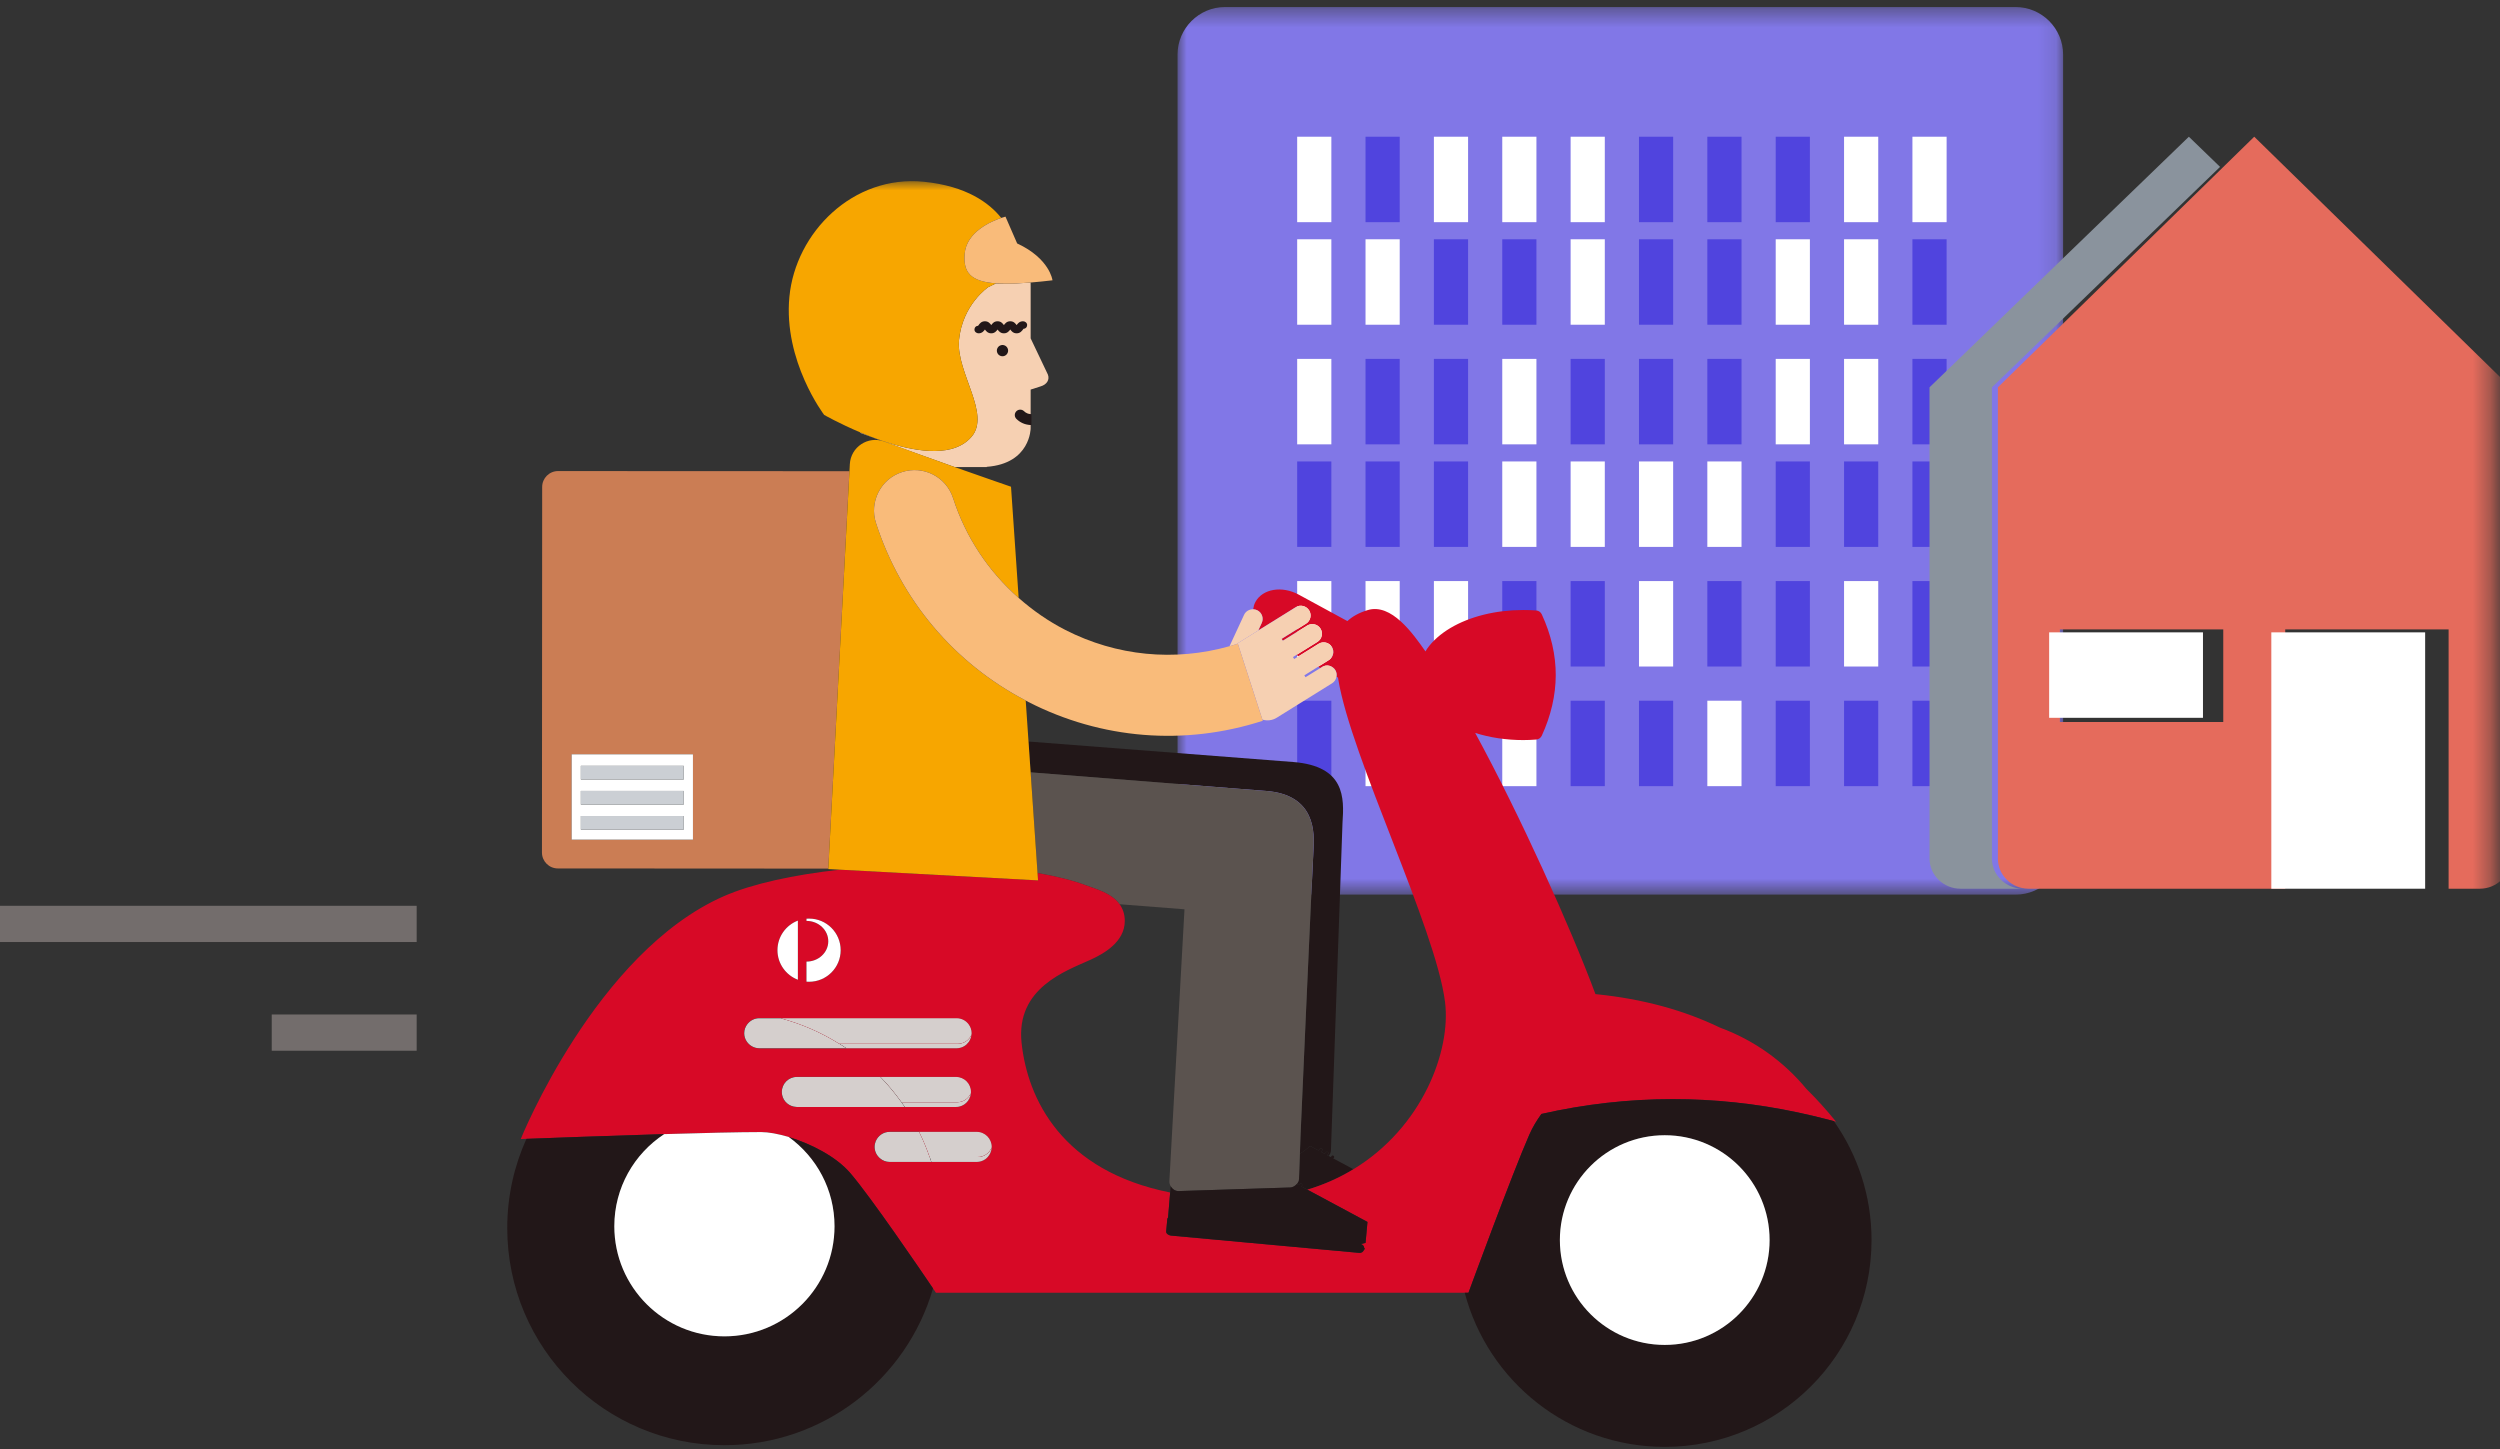 <?xml version="1.0" encoding="UTF-8"?>
<svg width="138px" height="80px" viewBox="0 0 138 80" version="1.1" xmlns="http://www.w3.org/2000/svg" xmlns:xlink="http://www.w3.org/1999/xlink">
    <rect x="0" y="0" width="138" height="80" fill="#333333" stroke="none"/>
    <!-- Generator: Sketch 49.2 (51160) - http://www.bohemiancoding.com/sketch -->
    <title>Group 6</title>
    <desc>Created with Sketch.</desc>
    <defs>
        <polygon id="path-1" points="0 0.389 48.884 0.389 48.884 49.383 0 49.383"></polygon>
        <polygon id="path-3" points="0 50 72.642 50 72.642 0.943 0 0.943"></polygon>
        <polygon id="path-5" points="0 69.868 75.309 69.868 75.309 0 0 0"></polygon>
    </defs>
    <g id="Forms" stroke="none" stroke-width="1" fill="none" fill-rule="evenodd">
        <g id="13---11---Form---Missing-Late-Item---Within-EDD---Unauth-Copy" transform="translate(-91, -519)">
            <g id="Group-7" transform="translate(30, 519)">
                <g id="Group-6" transform="translate(62, 0)">
                    <g id="Page-1" transform="translate(64, 0)">
                        <g id="Group-3">
                            <mask id="mask-2" fill="white">
                                <use xlink:href="#path-1"></use>
                            </mask>
                            <g id="Clip-2"></g>
                            <path d="M48.884,46.758 C48.884,48.202 47.705,49.383 46.265,49.383 L2.619,49.383 C1.178,49.383 0,48.202 0,46.758 L0,3.014 C0,1.57 1.178,0.389 2.619,0.389 L46.265,0.389 C47.705,0.389 48.884,1.57 48.884,3.014 L48.884,46.758 Z" id="Fill-1" fill="#8177E7" mask="url(#mask-2)"></path>
                        </g>
                        <mask id="mask-4" fill="white">
                            <use xlink:href="#path-3"></use>
                        </mask>
                        <g id="Clip-5"></g>
                        <polygon id="Fill-4" fill="#FFFFFF" mask="url(#mask-4)" points="6.604 12.264 8.491 12.264 8.491 7.547 6.604 7.547"></polygon>
                        <polygon id="Fill-6" fill="#5044DE" mask="url(#mask-4)" points="10.377 12.264 12.264 12.264 12.264 7.547 10.377 7.547"></polygon>
                        <polygon id="Fill-7" fill="#FFFFFF" mask="url(#mask-4)" points="14.151 12.264 16.038 12.264 16.038 7.547 14.151 7.547"></polygon>
                        <polygon id="Fill-8" fill="#FFFFFF" mask="url(#mask-4)" points="17.925 12.264 19.811 12.264 19.811 7.547 17.925 7.547"></polygon>
                        <polygon id="Fill-9" fill="#FFFFFF" mask="url(#mask-4)" points="21.698 12.264 23.585 12.264 23.585 7.547 21.698 7.547"></polygon>
                        <polygon id="Fill-10" fill="#5044DE" mask="url(#mask-4)" points="25.472 12.264 27.358 12.264 27.358 7.547 25.472 7.547"></polygon>
                        <polygon id="Fill-11" fill="#5044DE" mask="url(#mask-4)" points="29.245 12.264 31.132 12.264 31.132 7.547 29.245 7.547"></polygon>
                        <polygon id="Fill-12" fill="#5044DE" mask="url(#mask-4)" points="33.019 12.264 34.906 12.264 34.906 7.547 33.019 7.547"></polygon>
                        <polygon id="Fill-13" fill="#FFFFFF" mask="url(#mask-4)" points="36.792 12.264 38.679 12.264 38.679 7.547 36.792 7.547"></polygon>
                        <polygon id="Fill-14" fill="#FFFFFF" mask="url(#mask-4)" points="40.566 12.264 42.453 12.264 42.453 7.547 40.566 7.547"></polygon>
                        <polygon id="Fill-15" fill="#FFFFFF" mask="url(#mask-4)" points="6.604 17.925 8.491 17.925 8.491 13.208 6.604 13.208"></polygon>
                        <polygon id="Fill-16" fill="#FFFFFF" mask="url(#mask-4)" points="10.377 17.925 12.264 17.925 12.264 13.208 10.377 13.208"></polygon>
                        <polygon id="Fill-17" fill="#5044DE" mask="url(#mask-4)" points="14.151 17.925 16.038 17.925 16.038 13.208 14.151 13.208"></polygon>
                        <polygon id="Fill-18" fill="#5044DE" mask="url(#mask-4)" points="17.925 17.925 19.811 17.925 19.811 13.208 17.925 13.208"></polygon>
                        <polygon id="Fill-19" fill="#FFFFFF" mask="url(#mask-4)" points="21.698 17.925 23.585 17.925 23.585 13.208 21.698 13.208"></polygon>
                        <polygon id="Fill-20" fill="#5044DE" mask="url(#mask-4)" points="25.472 17.925 27.358 17.925 27.358 13.208 25.472 13.208"></polygon>
                        <polygon id="Fill-21" fill="#5044DE" mask="url(#mask-4)" points="29.245 17.925 31.132 17.925 31.132 13.208 29.245 13.208"></polygon>
                        <polygon id="Fill-22" fill="#FFFFFF" mask="url(#mask-4)" points="33.019 17.925 34.906 17.925 34.906 13.208 33.019 13.208"></polygon>
                        <polygon id="Fill-23" fill="#FFFFFF" mask="url(#mask-4)" points="36.792 17.925 38.679 17.925 38.679 13.208 36.792 13.208"></polygon>
                        <polygon id="Fill-24" fill="#5044DE" mask="url(#mask-4)" points="40.566 17.925 42.453 17.925 42.453 13.208 40.566 13.208"></polygon>
                        <polygon id="Fill-25" fill="#FFFFFF" mask="url(#mask-4)" points="6.604 24.528 8.491 24.528 8.491 19.811 6.604 19.811"></polygon>
                        <polygon id="Fill-26" fill="#5044DE" mask="url(#mask-4)" points="10.377 24.528 12.264 24.528 12.264 19.811 10.377 19.811"></polygon>
                        <polygon id="Fill-27" fill="#5044DE" mask="url(#mask-4)" points="14.151 24.528 16.038 24.528 16.038 19.811 14.151 19.811"></polygon>
                        <polygon id="Fill-28" fill="#FFFFFF" mask="url(#mask-4)" points="17.925 24.528 19.811 24.528 19.811 19.811 17.925 19.811"></polygon>
                        <polygon id="Fill-29" fill="#5044DE" mask="url(#mask-4)" points="21.698 24.528 23.585 24.528 23.585 19.811 21.698 19.811"></polygon>
                        <polygon id="Fill-30" fill="#5044DE" mask="url(#mask-4)" points="25.472 24.528 27.358 24.528 27.358 19.811 25.472 19.811"></polygon>
                        <polygon id="Fill-31" fill="#5044DE" mask="url(#mask-4)" points="29.245 24.528 31.132 24.528 31.132 19.811 29.245 19.811"></polygon>
                        <polygon id="Fill-32" fill="#FFFFFF" mask="url(#mask-4)" points="33.019 24.528 34.906 24.528 34.906 19.811 33.019 19.811"></polygon>
                        <polygon id="Fill-33" fill="#FFFFFF" mask="url(#mask-4)" points="36.792 24.528 38.679 24.528 38.679 19.811 36.792 19.811"></polygon>
                        <polygon id="Fill-34" fill="#5044DE" mask="url(#mask-4)" points="40.566 24.528 42.453 24.528 42.453 19.811 40.566 19.811"></polygon>
                        <polygon id="Fill-35" fill="#5044DE" mask="url(#mask-4)" points="6.604 30.189 8.491 30.189 8.491 25.472 6.604 25.472"></polygon>
                        <polygon id="Fill-36" fill="#5044DE" mask="url(#mask-4)" points="10.377 30.189 12.264 30.189 12.264 25.472 10.377 25.472"></polygon>
                        <polygon id="Fill-37" fill="#5044DE" mask="url(#mask-4)" points="14.151 30.189 16.038 30.189 16.038 25.472 14.151 25.472"></polygon>
                        <polygon id="Fill-38" fill="#FFFFFF" mask="url(#mask-4)" points="17.925 30.189 19.811 30.189 19.811 25.472 17.925 25.472"></polygon>
                        <polygon id="Fill-39" fill="#FFFFFF" mask="url(#mask-4)" points="21.698 30.189 23.585 30.189 23.585 25.472 21.698 25.472"></polygon>
                        <polygon id="Fill-40" fill="#FFFFFF" mask="url(#mask-4)" points="25.472 30.189 27.358 30.189 27.358 25.472 25.472 25.472"></polygon>
                        <polygon id="Fill-41" fill="#FFFFFF" mask="url(#mask-4)" points="29.245 30.189 31.132 30.189 31.132 25.472 29.245 25.472"></polygon>
                        <polygon id="Fill-42" fill="#5044DE" mask="url(#mask-4)" points="33.019 30.189 34.906 30.189 34.906 25.472 33.019 25.472"></polygon>
                        <polygon id="Fill-43" fill="#5044DE" mask="url(#mask-4)" points="36.792 30.189 38.679 30.189 38.679 25.472 36.792 25.472"></polygon>
                        <polygon id="Fill-44" fill="#5044DE" mask="url(#mask-4)" points="40.566 30.189 42.453 30.189 42.453 25.472 40.566 25.472"></polygon>
                        <polygon id="Fill-45" fill="#FFFFFF" mask="url(#mask-4)" points="6.604 36.792 8.491 36.792 8.491 32.075 6.604 32.075"></polygon>
                        <polygon id="Fill-46" fill="#FFFFFF" mask="url(#mask-4)" points="10.377 36.792 12.264 36.792 12.264 32.075 10.377 32.075"></polygon>
                        <polygon id="Fill-47" fill="#FFFFFF" mask="url(#mask-4)" points="14.151 36.792 16.038 36.792 16.038 32.075 14.151 32.075"></polygon>
                        <polygon id="Fill-48" fill="#5044DE" mask="url(#mask-4)" points="17.925 36.792 19.811 36.792 19.811 32.075 17.925 32.075"></polygon>
                        <polygon id="Fill-49" fill="#5044DE" mask="url(#mask-4)" points="21.698 36.792 23.585 36.792 23.585 32.075 21.698 32.075"></polygon>
                        <polygon id="Fill-50" fill="#FFFFFF" mask="url(#mask-4)" points="25.472 36.792 27.358 36.792 27.358 32.075 25.472 32.075"></polygon>
                        <polygon id="Fill-51" fill="#5044DE" mask="url(#mask-4)" points="29.245 36.792 31.132 36.792 31.132 32.075 29.245 32.075"></polygon>
                        <polygon id="Fill-52" fill="#5044DE" mask="url(#mask-4)" points="33.019 36.792 34.906 36.792 34.906 32.075 33.019 32.075"></polygon>
                        <polygon id="Fill-53" fill="#FFFFFF" mask="url(#mask-4)" points="36.792 36.792 38.679 36.792 38.679 32.075 36.792 32.075"></polygon>
                        <polygon id="Fill-54" fill="#5044DE" mask="url(#mask-4)" points="40.566 36.792 42.453 36.792 42.453 32.075 40.566 32.075"></polygon>
                        <polygon id="Fill-55" fill="#5044DE" mask="url(#mask-4)" points="6.604 43.396 8.491 43.396 8.491 38.679 6.604 38.679"></polygon>
                        <polygon id="Fill-56" fill="#FFFFFF" mask="url(#mask-4)" points="10.377 43.396 12.264 43.396 12.264 38.679 10.377 38.679"></polygon>
                        <polygon id="Fill-57" fill="#5044DE" mask="url(#mask-4)" points="14.151 43.396 16.038 43.396 16.038 38.679 14.151 38.679"></polygon>
                        <polygon id="Fill-58" fill="#FFFFFF" mask="url(#mask-4)" points="17.925 43.396 19.811 43.396 19.811 38.679 17.925 38.679"></polygon>
                        <polygon id="Fill-59" fill="#5044DE" mask="url(#mask-4)" points="21.698 43.396 23.585 43.396 23.585 38.679 21.698 38.679"></polygon>
                        <polygon id="Fill-60" fill="#5044DE" mask="url(#mask-4)" points="25.472 43.396 27.358 43.396 27.358 38.679 25.472 38.679"></polygon>
                        <polygon id="Fill-61" fill="#FFFFFF" mask="url(#mask-4)" points="29.245 43.396 31.132 43.396 31.132 38.679 29.245 38.679"></polygon>
                        <polygon id="Fill-62" fill="#5044DE" mask="url(#mask-4)" points="33.019 43.396 34.906 43.396 34.906 38.679 33.019 38.679"></polygon>
                        <polygon id="Fill-63" fill="#5044DE" mask="url(#mask-4)" points="36.792 43.396 38.679 43.396 38.679 38.679 36.792 38.679"></polygon>
                        <polygon id="Fill-64" fill="#5044DE" mask="url(#mask-4)" points="40.566 43.396 42.453 43.396 42.453 38.679 40.566 38.679"></polygon>
                        <path d="M44.955,47.396 L44.954,21.381 L57.547,9.212 L55.825,7.547 L41.509,21.381 L41.51,47.396 C41.51,48.309 42.283,49.057 43.228,49.057 L46.673,49.057 C45.728,49.057 44.955,48.309 44.955,47.396" id="Fill-65" fill="#8A939D" mask="url(#mask-4)"></path>
                        <path d="M48.705,39.855 L57.724,39.855 L57.724,34.742 L48.705,34.742 L48.705,39.855 Z M59.434,7.547 L45.283,21.381 L45.284,47.396 C45.284,48.309 46.048,49.057 46.982,49.057 L61.145,49.057 L61.145,34.741 L70.163,34.741 L70.163,49.057 L71.886,49.057 C72.821,49.057 73.585,48.309 73.585,47.396 L73.585,44.189 L73.585,21.381 L59.434,7.547 Z" id="Fill-66" fill="#E56B5C" mask="url(#mask-4)"></path>
                        <polygon id="Fill-67" fill="#FFFFFF" mask="url(#mask-4)" points="68.868 49.057 68.868 34.906 60.377 34.906 60.377 49.057"></polygon>
                        <polygon id="Fill-68" fill="#FFFFFF" mask="url(#mask-4)" points="48.113 39.623 56.604 39.623 56.604 34.906 48.113 34.906"></polygon>
                    </g>
                    <g id="Group-5" transform="translate(0, 10)">
                        <g id="Page-1" transform="translate(27, 0)">
                            <path d="M44.502,36.981 C44.434,37.984 43.792,52.627 43.79,52.663 L43.754,53.685 C43.96,53.562 44.149,53.419 44.312,53.255 L44.777,53.505 L44.874,53.398 C44.896,53.373 44.941,53.377 44.973,53.406 C45.005,53.434 45.013,53.478 44.99,53.503 L44.919,53.581 L45.12,53.689 L45.207,53.594 C45.229,53.569 45.273,53.573 45.305,53.602 C45.338,53.63 45.345,53.674 45.323,53.699 L45.262,53.766 L45.344,53.81 C45.411,53.728 45.46,53.632 45.467,53.52 L46.106,35.42 L46.106,35.419 C46.204,34.026 46.243,32.293 43.396,32.064 L28.774,30.932 L28.891,32.633 L41.873,33.659 C44.636,33.867 44.569,35.976 44.502,36.981" id="Fill-1" fill="#221718"></path>
                            <path d="M45.635,53.902 C45.658,53.878 45.65,53.834 45.618,53.805 C45.586,53.776 45.542,53.773 45.519,53.797 L45.455,53.869 L45.345,53.81 L45.262,53.766 L45.323,53.698 C45.345,53.674 45.338,53.63 45.305,53.602 C45.273,53.573 45.229,53.569 45.207,53.594 L45.12,53.689 L44.919,53.581 L44.99,53.503 C45.012,53.478 45.005,53.435 44.972,53.406 C44.94,53.377 44.896,53.373 44.874,53.398 L44.777,53.505 L44.311,53.255 C44.149,53.419 43.96,53.562 43.754,53.685 L43.705,55.065 C43.699,55.178 43.649,55.274 43.583,55.355 L43.693,55.414 L43.757,55.343 C43.78,55.318 43.824,55.322 43.856,55.351 C43.888,55.38 43.896,55.423 43.874,55.448 L43.835,55.491 L44.166,55.669 C45.104,55.389 45.949,55.003 46.708,54.542 L45.597,53.945 L45.635,53.902 Z" id="Fill-3" fill="#221718"></path>
                            <path d="M36.549,55.206 C36.544,55.306 36.575,55.395 36.62,55.477 C36.703,55.628 36.852,55.738 37.035,55.749 L43.162,55.551 C43.333,55.56 43.482,55.479 43.583,55.355 C43.65,55.274 43.698,55.177 43.705,55.066 L43.754,53.686 L43.79,52.662 C43.792,52.626 44.435,37.984 44.501,36.98 C44.568,35.976 44.635,33.866 41.872,33.659 L28.891,32.633 L29.272,38.19 C30.314,38.37 31.247,38.603 32.016,38.895 C32.494,39.074 33.355,39.295 33.801,39.914 L37.384,40.193 L36.549,55.206 Z" id="Fill-5" fill="#5B534F"></path>
                            <path d="M26.521,53.871 C26.478,53.918 26.429,53.96 26.377,53.996 C26.244,54.086 26.085,54.139 25.913,54.139 L23.409,54.139 L21.109,54.139 C20.901,54.139 20.714,54.059 20.569,53.933 C20.393,53.781 20.279,53.559 20.279,53.309 C20.279,53.251 20.285,53.195 20.296,53.141 C20.302,53.112 20.313,53.085 20.322,53.057 C20.33,53.034 20.334,53.008 20.344,52.986 C20.347,52.98 20.35,52.975 20.353,52.969 C20.483,52.681 20.772,52.479 21.109,52.479 L25.913,52.479 C26.371,52.479 26.742,52.851 26.742,53.309 C26.742,53.526 26.658,53.723 26.521,53.871 Z M15.988,51.105 L15.988,51.105 C15.974,51.105 15.96,51.102 15.946,51.101 C15.563,51.081 15.249,50.808 15.175,50.444 C15.164,50.39 15.158,50.334 15.158,50.276 C15.158,49.817 15.529,49.447 15.988,49.447 L15.988,49.447 L20.595,49.447 L24.767,49.447 C25.227,49.447 25.597,49.817 25.597,50.276 C25.597,50.516 25.494,50.73 25.331,50.882 C25.329,50.884 25.326,50.886 25.323,50.888 C25.289,50.919 25.253,50.948 25.214,50.973 C25.203,50.98 25.192,50.985 25.18,50.991 C25.148,51.01 25.115,51.029 25.08,51.043 C25.056,51.053 25.031,51.058 25.007,51.066 C24.981,51.074 24.956,51.083 24.93,51.089 C24.878,51.099 24.825,51.105 24.77,51.105 C24.769,51.105 24.768,51.105 24.767,51.105 L21.942,51.105 L15.988,51.105 Z M13.912,47.864 C13.777,47.864 13.651,47.829 13.538,47.772 C13.269,47.635 13.081,47.359 13.081,47.034 L13.081,47.034 L13.081,47.033 C13.081,46.839 13.151,46.663 13.264,46.523 C13.417,46.332 13.649,46.207 13.912,46.207 L24.804,46.207 C25.083,46.207 25.326,46.344 25.477,46.552 C25.575,46.688 25.634,46.853 25.634,47.033 L25.634,47.034 L25.634,47.034 C25.634,47.065 25.624,47.093 25.62,47.123 C25.622,47.12 25.624,47.118 25.625,47.115 C25.624,47.13 25.617,47.143 25.616,47.157 C25.607,47.213 25.597,47.266 25.579,47.317 C25.572,47.335 25.562,47.352 25.554,47.37 C25.532,47.418 25.511,47.465 25.481,47.507 C25.464,47.532 25.442,47.552 25.422,47.575 C25.395,47.606 25.37,47.639 25.338,47.666 C25.283,47.713 25.222,47.753 25.155,47.785 C25.048,47.834 24.93,47.864 24.804,47.864 L18.717,47.864 L13.912,47.864 Z M16.043,40.818 L16.043,44.082 C15.384,43.832 14.916,43.196 14.916,42.45 C14.916,41.703 15.384,41.067 16.043,40.818 Z M16.517,43.08 C17.178,43.081 17.716,42.584 17.721,41.966 C17.726,41.346 17.19,40.838 16.526,40.834 L16.517,40.834 L16.517,40.711 C16.564,40.708 16.612,40.706 16.66,40.706 C17.623,40.706 18.405,41.486 18.405,42.45 C18.405,43.413 17.623,44.194 16.66,44.194 C16.612,44.194 16.564,44.192 16.517,44.188 L16.517,43.08 Z M56.426,52.617 C56.604,52.214 56.832,51.841 57.085,51.49 C59.464,50.95 61.88,50.672 64.335,50.672 C66.603,50.672 68.904,50.908 71.243,51.406 C71.517,51.463 71.79,51.525 72.065,51.592 C72.329,51.654 72.593,51.718 72.856,51.787 C72.98,51.819 73.105,51.853 73.23,51.886 C73.271,51.898 73.311,51.908 73.352,51.919 C72.835,51.283 72.293,50.678 71.712,50.106 C70.463,48.593 68.822,47.415 66.946,46.726 C64.986,45.779 62.717,45.139 60.069,44.875 C58.663,41.104 55.904,35.005 53.431,30.458 C54.24,30.714 55.144,30.852 56.081,30.852 C56.323,30.852 56.563,30.842 56.798,30.823 C56.931,30.814 57.047,30.734 57.104,30.616 C57.613,29.508 57.872,28.385 57.877,27.28 C57.881,26.158 57.621,25.023 57.104,23.908 C57.047,23.788 56.931,23.706 56.798,23.698 C56.56,23.68 56.323,23.673 56.081,23.673 C54.566,23.673 53.136,24.028 52.056,24.67 C51.516,24.994 51.088,25.374 50.783,25.801 C50.746,25.853 50.719,25.907 50.686,25.959 C49.998,24.977 48.804,23.277 47.491,23.679 C47.003,23.828 46.642,24.036 46.376,24.284 L43.692,22.825 C42.764,22.321 41.694,22.502 41.299,23.228 C41.229,23.356 41.195,23.493 41.175,23.633 C41.248,23.634 41.321,23.649 41.391,23.68 C41.655,23.804 41.772,24.12 41.648,24.386 L41.477,24.756 C41.483,24.763 41.49,24.771 41.495,24.778 L43.528,23.514 C43.776,23.359 44.11,23.445 44.265,23.694 C44.42,23.943 44.343,24.27 44.095,24.425 L42.747,25.264 L42.812,25.369 L44.16,24.53 C44.409,24.376 44.737,24.452 44.892,24.701 C45.047,24.95 44.971,25.278 44.721,25.433 L43.559,26.155 L43.685,26.224 L44.787,25.538 C45.036,25.383 45.363,25.459 45.519,25.708 C45.673,25.957 45.597,26.285 45.348,26.439 L44.758,26.806 L44.884,26.875 L44.976,26.817 C45.225,26.662 45.553,26.738 45.708,26.988 C45.78,27.103 45.797,27.235 45.775,27.358 L45.859,27.405 C45.863,27.435 45.868,27.467 45.872,27.496 C46.586,31.832 51.248,41.225 51.765,45.302 C52.109,48.008 50.509,52.235 46.708,54.542 C45.949,55.003 45.104,55.388 44.166,55.668 L47.485,57.45 L47.379,58.607 L47.122,58.67 C47.228,58.698 47.303,58.789 47.307,58.9 L47.333,58.902 L47.327,58.973 L47.299,58.97 C47.268,59.087 47.161,59.17 47.036,59.159 L39.155,58.435 L39.154,58.435 L36.663,58.207 C36.492,58.191 36.362,58.088 36.372,57.976 L36.435,57.292 C36.438,57.26 36.454,57.232 36.477,57.207 L36.592,55.826 C30.624,54.637 28.721,50.674 28.391,47.566 C28.068,44.526 30.852,43.591 32.211,42.972 C32.924,42.646 34.088,41.999 34.088,40.836 C34.088,40.453 33.975,40.155 33.802,39.914 C33.355,39.295 32.494,39.074 32.016,38.895 C31.247,38.603 30.313,38.37 29.272,38.19 L29.3,38.598 L18.358,38.006 C15.823,38.286 13.52,38.782 11.945,39.475 C4.889,42.581 0.745,52.876 0.745,52.876 C0.745,52.876 0.859,52.872 1.058,52.864 C2.079,52.825 5.469,52.698 8.664,52.603 C10.791,52.539 12.829,52.489 14.017,52.489 C14.418,52.489 14.957,52.587 15.54,52.763 C16.749,53.129 18.152,53.838 18.938,54.755 C20.089,56.097 22.815,60.105 23.503,61.121 C23.605,61.272 23.663,61.359 23.663,61.359 L52.852,61.359 L53.059,61.359 C53.059,61.359 55.481,54.761 56.426,52.617 Z" id="Fill-7" fill="#D70926"></path>
                            <path d="M63.894,64.24 C60.697,64.24 58.105,61.649 58.105,58.451 C58.105,55.255 60.697,52.664 63.894,52.664 C67.09,52.664 69.682,55.255 69.682,58.451 C69.682,61.649 67.09,64.24 63.894,64.24 M73.23,51.886 C73.105,51.853 72.98,51.82 72.856,51.787 C72.593,51.719 72.329,51.654 72.065,51.591 C71.79,51.524 71.517,51.464 71.243,51.407 C68.904,50.908 66.603,50.672 64.335,50.672 C61.88,50.672 59.464,50.951 57.085,51.49 C56.832,51.841 56.604,52.214 56.426,52.617 C55.481,54.761 53.059,61.358 53.059,61.358 L52.852,61.358 C54.138,66.255 58.593,69.868 63.894,69.868 C70.199,69.868 75.309,64.757 75.309,58.452 C75.309,56.007 74.538,53.744 73.23,51.886" id="Fill-9" fill="#221718"></path>
                            <path d="M63.894,52.664 C60.697,52.664 58.105,55.255 58.105,58.452 C58.105,61.649 60.697,64.24 63.894,64.24 C67.09,64.24 69.682,61.649 69.682,58.452 C69.682,55.255 67.09,52.664 63.894,52.664" id="Fill-11" fill="#FFFFFF"></path>
                            <path d="M15.988,49.447 C15.529,49.447 15.158,49.817 15.158,50.276 C15.158,50.334 15.164,50.39 15.175,50.443 C15.164,50.39 15.158,50.334 15.158,50.276 C15.158,49.817 15.529,49.447 15.988,49.447" id="Fill-15" fill="#221718"></path>
                            <path d="M15.54,52.763 C17.068,53.867 18.066,55.659 18.066,57.689 C18.066,61.045 15.345,63.766 11.988,63.766 C8.631,63.766 5.91,61.045 5.91,57.689 C5.91,55.559 7.007,53.688 8.664,52.602 C5.469,52.699 2.079,52.825 1.058,52.865 C0.38,54.367 0,56.031 0,57.786 C0,64.408 5.367,69.775 11.988,69.775 C17.451,69.775 22.058,66.119 23.503,61.121 C22.815,60.105 20.089,56.098 18.938,54.756 C18.152,53.837 16.749,53.128 15.54,52.763" id="Fill-17" fill="#221718"></path>
                            <path d="M5.91,57.689 C5.91,61.045 8.631,63.767 11.988,63.767 C15.345,63.767 18.066,61.045 18.066,57.689 C18.066,55.659 17.068,53.867 15.541,52.763 C14.957,52.587 14.418,52.49 14.017,52.49 C12.829,52.49 10.791,52.539 8.664,52.603 C7.007,53.689 5.91,55.559 5.91,57.689" id="Fill-27" fill="#FFFFFF"></path>
                            <path d="M16.043,44.082 L16.043,40.817 C15.385,41.067 14.916,41.704 14.916,42.45 C14.916,43.196 15.385,43.832 16.043,44.082" id="Fill-29" fill="#FFFFFF"></path>
                            <path d="M18.405,42.45 C18.405,41.487 17.623,40.706 16.661,40.706 C16.612,40.706 16.564,40.708 16.517,40.711 L16.517,40.834 L16.526,40.834 C17.19,40.838 17.726,41.346 17.721,41.966 C17.716,42.583 17.178,43.081 16.517,43.08 L16.517,44.188 C16.564,44.192 16.612,44.194 16.661,44.194 C17.623,44.194 18.405,43.413 18.405,42.45" id="Fill-31" fill="#FFFFFF"></path>
                            <path d="M25.97,53.865 L23.316,53.865 C23.348,53.956 23.38,54.047 23.409,54.139 L25.913,54.139 C26.084,54.139 26.244,54.086 26.377,53.997 C26.43,53.961 26.478,53.918 26.521,53.871 C26.65,53.73 26.73,53.544 26.738,53.34 C26.617,53.647 26.32,53.865 25.97,53.865" id="Fill-33" fill="#D5CFCD"></path>
                            <path d="M23.409,54.138 C23.379,54.047 23.348,53.956 23.316,53.865 C23.152,53.389 22.958,52.926 22.738,52.479 L21.109,52.479 C20.772,52.479 20.483,52.681 20.353,52.97 C20.35,52.975 20.347,52.98 20.344,52.985 C20.334,53.009 20.33,53.033 20.322,53.057 C20.313,53.085 20.302,53.112 20.296,53.141 C20.285,53.195 20.279,53.251 20.279,53.308 C20.279,53.558 20.393,53.781 20.569,53.933 C20.714,54.059 20.901,54.138 21.108,54.138 L23.409,54.138 Z" id="Fill-35" fill="#221718"></path>
                            <path d="M23.409,54.138 C23.379,54.047 23.348,53.956 23.316,53.865 C23.152,53.389 22.958,52.926 22.738,52.479 L21.109,52.479 C20.772,52.479 20.483,52.681 20.353,52.97 C20.35,52.975 20.347,52.98 20.344,52.985 C20.334,53.009 20.33,53.033 20.322,53.057 C20.313,53.085 20.302,53.112 20.296,53.141 C20.285,53.195 20.279,53.251 20.279,53.308 C20.279,53.558 20.393,53.781 20.569,53.933 C20.714,54.059 20.901,54.138 21.108,54.138 L23.409,54.138 Z" id="Fill-37" fill="#D5CFCD"></path>
                            <path d="M25.913,52.479 L21.109,52.479 C20.772,52.479 20.483,52.681 20.353,52.97 C20.483,52.681 20.772,52.479 21.109,52.479 L22.737,52.479 C22.959,52.926 23.152,53.389 23.316,53.865 L25.97,53.865 C26.32,53.865 26.617,53.646 26.738,53.34 C26.73,53.544 26.65,53.73 26.521,53.871 C26.658,53.723 26.742,53.526 26.742,53.309 C26.742,52.851 26.371,52.479 25.913,52.479" id="Fill-39" fill="#D70926"></path>
                            <path d="M25.913,52.479 L21.109,52.479 C20.772,52.479 20.483,52.681 20.353,52.97 C20.483,52.681 20.772,52.479 21.109,52.479 L22.737,52.479 C22.959,52.926 23.152,53.389 23.316,53.865 L25.97,53.865 C26.32,53.865 26.617,53.646 26.738,53.34 C26.73,53.544 26.65,53.73 26.521,53.871 C26.658,53.723 26.742,53.526 26.742,53.309 C26.742,52.851 26.371,52.479 25.913,52.479" id="Fill-41" fill="#D5CFCD"></path>
                            <path d="M24.829,50.843 L21.758,50.843 C21.82,50.93 21.882,51.017 21.942,51.105 L24.767,51.105 C24.768,51.105 24.769,51.105 24.77,51.105 C24.825,51.105 24.878,51.099 24.93,51.089 C24.956,51.083 24.982,51.074 25.007,51.066 C25.031,51.058 25.056,51.053 25.08,51.043 C25.115,51.029 25.148,51.01 25.18,50.991 C25.192,50.985 25.203,50.98 25.214,50.973 C25.253,50.948 25.29,50.919 25.323,50.888 C25.326,50.885 25.329,50.884 25.332,50.882 C25.477,50.744 25.574,50.553 25.59,50.34 C25.465,50.636 25.172,50.843 24.829,50.843" id="Fill-55" fill="#D5CFCD"></path>
                            <path d="M24.829,50.843 C25.172,50.843 25.465,50.636 25.59,50.34 C25.574,50.553 25.477,50.744 25.332,50.882 C25.494,50.73 25.597,50.516 25.597,50.277 C25.597,49.817 25.227,49.447 24.767,49.447 L20.595,49.447 C21.017,49.882 21.405,50.349 21.758,50.843 L24.829,50.843 Z" id="Fill-57" fill="#D70926"></path>
                            <path d="M24.829,50.843 C25.172,50.843 25.465,50.636 25.59,50.34 C25.574,50.553 25.477,50.744 25.332,50.882 C25.494,50.73 25.597,50.516 25.597,50.277 C25.597,49.817 25.227,49.447 24.767,49.447 L20.595,49.447 C21.017,49.882 21.405,50.349 21.758,50.843 L24.829,50.843 Z" id="Fill-59" fill="#D5CFCD"></path>
                            <path d="M21.757,50.843 C21.405,50.349 21.017,49.882 20.595,49.447 L15.988,49.447 C15.529,49.447 15.158,49.817 15.158,50.277 C15.158,50.334 15.164,50.39 15.175,50.443 C15.249,50.807 15.563,51.081 15.946,51.101 C15.96,51.101 15.973,51.105 15.988,51.105 L21.942,51.105 C21.883,51.017 21.819,50.93 21.757,50.843" id="Fill-93" fill="#221718"></path>
                            <path d="M21.757,50.843 C21.405,50.349 21.017,49.882 20.595,49.447 L15.988,49.447 C15.529,49.447 15.158,49.817 15.158,50.277 C15.158,50.334 15.164,50.39 15.175,50.443 C15.249,50.807 15.563,51.081 15.946,51.101 C15.96,51.101 15.973,51.105 15.988,51.105 L21.942,51.105 C21.883,51.017 21.819,50.93 21.757,50.843" id="Fill-95" fill="#D5CFCD"></path>
                            <path d="M15.175,50.443 C15.249,50.808 15.563,51.081 15.946,51.101 C15.563,51.081 15.249,50.807 15.175,50.443" id="Fill-97" fill="#D70926"></path>
                            <path d="M15.175,50.443 C15.249,50.808 15.563,51.081 15.946,51.101 C15.563,51.081 15.249,50.807 15.175,50.443" id="Fill-99" fill="#D5CFCD"></path>
                            <path d="M24.866,47.615 L18.33,47.615 C18.46,47.696 18.59,47.778 18.716,47.864 L24.804,47.864 C24.93,47.864 25.048,47.834 25.155,47.784 C25.222,47.753 25.283,47.712 25.339,47.666 C25.37,47.639 25.395,47.606 25.422,47.575 C25.442,47.553 25.464,47.532 25.481,47.507 C25.511,47.465 25.533,47.419 25.554,47.371 C25.562,47.352 25.572,47.336 25.579,47.317 C25.597,47.266 25.607,47.212 25.616,47.158 C25.618,47.146 25.62,47.135 25.62,47.123 C25.492,47.413 25.205,47.615 24.866,47.615" id="Fill-101" fill="#D5CFCD"></path>
                            <path d="M18.716,47.864 C18.59,47.778 18.46,47.696 18.33,47.615 C17.339,46.996 16.252,46.517 15.094,46.207 L13.912,46.207 C13.649,46.207 13.417,46.332 13.264,46.522 C13.151,46.663 13.081,46.839 13.081,47.034 C13.081,47.358 13.269,47.635 13.538,47.772 C13.651,47.829 13.777,47.864 13.912,47.864 L18.716,47.864 Z" id="Fill-103" fill="#221718"></path>
                            <path d="M18.716,47.864 C18.59,47.778 18.46,47.696 18.33,47.615 C17.339,46.996 16.252,46.517 15.094,46.207 L13.912,46.207 C13.649,46.207 13.417,46.332 13.264,46.522 C13.151,46.663 13.081,46.839 13.081,47.034 C13.081,47.358 13.269,47.635 13.538,47.772 C13.651,47.829 13.777,47.864 13.912,47.864 L18.716,47.864 Z" id="Fill-105" fill="#D5CFCD"></path>
                            <path d="M13.912,46.207 L15.094,46.207 C16.251,46.517 17.339,46.996 18.33,47.615 L24.866,47.615 C25.205,47.615 25.492,47.413 25.621,47.123 C25.624,47.093 25.633,47.065 25.633,47.035 L25.633,47.034 C25.633,46.853 25.574,46.688 25.476,46.552 C25.326,46.343 25.083,46.207 24.804,46.207 L13.912,46.207 C13.649,46.207 13.417,46.332 13.264,46.522 C13.417,46.332 13.649,46.207 13.912,46.207" id="Fill-115" fill="#D70926"></path>
                            <path d="M13.912,46.207 L15.094,46.207 C16.251,46.517 17.339,46.996 18.33,47.615 L24.866,47.615 C25.205,47.615 25.492,47.413 25.621,47.123 C25.624,47.093 25.633,47.065 25.633,47.035 L25.633,47.034 C25.633,46.853 25.574,46.688 25.476,46.552 C25.326,46.343 25.083,46.207 24.804,46.207 L13.912,46.207 C13.649,46.207 13.417,46.332 13.264,46.522 C13.417,46.332 13.649,46.207 13.912,46.207" id="Fill-117" fill="#D5CFCD"></path>
                            <mask id="mask-6" fill="white">
                                <use xlink:href="#path-5"></use>
                            </mask>
                            <g id="Clip-144"></g>
                            <path d="M3.554,36.349 L10.251,36.349 L10.251,31.638 L3.554,31.638 L3.554,36.349 Z M1.928,16.879 L1.916,37.06 C1.916,37.544 2.309,37.938 2.792,37.938 L17.722,37.947 L18.89,16.01 L2.806,16.003 C2.322,16.002 1.928,16.395 1.928,16.879 Z" id="Fill-143" fill="#CB7D54" mask="url(#mask-6)"></path>
                            <path d="M26.366,8.192 C26.367,8.191 26.369,8.19 26.369,8.192 C26.422,8.265 26.52,8.402 26.716,8.402 C26.913,8.402 27.012,8.265 27.065,8.192 C27.065,8.192 27.065,8.191 27.065,8.19 C27.066,8.191 27.066,8.192 27.067,8.192 C27.12,8.265 27.219,8.402 27.415,8.402 C27.612,8.402 27.711,8.265 27.764,8.192 C27.765,8.191 27.765,8.19 27.766,8.189 C27.767,8.19 27.768,8.191 27.769,8.192 C27.822,8.265 27.92,8.402 28.118,8.402 C28.314,8.402 28.413,8.265 28.467,8.192 C28.478,8.177 28.494,8.154 28.501,8.148 C28.62,8.148 28.699,8.058 28.699,7.94 C28.699,7.822 28.588,7.732 28.47,7.732 C28.273,7.732 28.174,7.868 28.121,7.941 C28.12,7.943 28.119,7.944 28.118,7.946 C28.117,7.944 28.116,7.943 28.115,7.941 C28.062,7.868 27.963,7.732 27.766,7.732 C27.569,7.732 27.471,7.868 27.417,7.942 C27.417,7.943 27.416,7.944 27.415,7.945 C27.415,7.944 27.414,7.943 27.413,7.942 C27.36,7.869 27.262,7.732 27.065,7.732 C26.869,7.732 26.771,7.869 26.717,7.942 C26.717,7.942 26.717,7.943 26.716,7.943 L26.716,7.942 C26.663,7.869 26.564,7.732 26.368,7.732 C26.171,7.732 26.072,7.869 26.02,7.942 C26.009,7.957 25.993,7.98 25.986,7.986 C25.867,7.986 25.789,8.076 25.789,8.194 C25.789,8.312 25.9,8.402 26.018,8.402 C26.215,8.402 26.314,8.265 26.366,8.192" id="Fill-146" fill="#221718" mask="url(#mask-6)"></path>
                            <path d="M28.104,12.699 C27.987,12.816 27.987,13.006 28.104,13.123 C28.322,13.341 28.605,13.452 28.892,13.462 C28.906,13.463 28.92,13.466 28.935,13.466 L28.935,13.466 L28.935,12.867 C28.92,12.867 28.906,12.86 28.892,12.859 C28.76,12.849 28.629,12.8 28.528,12.699 C28.411,12.582 28.221,12.582 28.104,12.699" id="Fill-147" fill="#221718" mask="url(#mask-6)"></path>
                            <path d="M27.337,9.043 C27.138,9.043 26.982,9.23 27.036,9.438 C27.063,9.543 27.149,9.629 27.254,9.656 C27.462,9.71 27.649,9.554 27.649,9.355 C27.649,9.182 27.51,9.043 27.337,9.043" id="Fill-148" fill="#221718" mask="url(#mask-6)"></path>
                            <path d="M25.788,8.194 C25.788,8.076 25.867,7.986 25.986,7.986 C25.993,7.98 26.009,7.957 26.02,7.942 C26.073,7.868 26.171,7.732 26.368,7.732 C26.565,7.732 26.663,7.869 26.716,7.942 L26.717,7.943 C26.717,7.943 26.718,7.942 26.718,7.942 C26.77,7.868 26.868,7.732 27.065,7.732 C27.262,7.732 27.36,7.868 27.413,7.942 C27.414,7.943 27.415,7.944 27.415,7.945 C27.416,7.943 27.417,7.942 27.418,7.941 C27.47,7.868 27.569,7.732 27.766,7.732 C27.963,7.732 28.062,7.868 28.115,7.941 C28.116,7.942 28.117,7.944 28.118,7.946 C28.119,7.944 28.12,7.943 28.121,7.941 C28.174,7.868 28.273,7.732 28.47,7.732 C28.587,7.732 28.699,7.822 28.699,7.94 C28.699,8.058 28.619,8.148 28.501,8.148 C28.494,8.154 28.478,8.177 28.467,8.192 C28.413,8.265 28.315,8.401 28.118,8.401 C27.92,8.401 27.822,8.265 27.769,8.192 C27.768,8.191 27.767,8.19 27.766,8.189 C27.765,8.19 27.765,8.191 27.764,8.192 C27.711,8.265 27.612,8.401 27.415,8.401 C27.218,8.401 27.12,8.265 27.067,8.192 C27.067,8.191 27.066,8.191 27.066,8.19 C27.065,8.19 27.065,8.191 27.065,8.191 C27.011,8.265 26.913,8.401 26.717,8.401 C26.52,8.401 26.422,8.265 26.369,8.192 C26.369,8.19 26.367,8.191 26.366,8.192 C26.314,8.265 26.215,8.401 26.018,8.401 C25.901,8.401 25.788,8.312 25.788,8.194 M27.254,9.656 C27.149,9.629 27.063,9.543 27.036,9.438 C26.982,9.229 27.138,9.043 27.337,9.043 C27.51,9.043 27.649,9.182 27.649,9.355 C27.649,9.554 27.462,9.71 27.254,9.656 M24.703,15.783 L26.113,15.783 L26.168,15.783 L26.469,15.783 L26.47,15.768 C28.886,15.589 28.892,13.644 28.892,13.644 L28.892,13.462 C28.605,13.452 28.322,13.341 28.104,13.123 C27.986,13.006 27.986,12.816 28.104,12.698 C28.221,12.582 28.411,12.582 28.529,12.698 C28.63,12.8 28.759,12.849 28.892,12.859 L28.892,11.505 L29.438,11.33 C29.783,11.231 29.958,10.959 29.84,10.668 L28.892,8.677 L28.892,5.759 C28.892,5.703 28.89,5.65 28.889,5.595 C28.358,5.64 27.897,5.661 27.5,5.659 C27.31,5.66 27.13,5.658 26.968,5.648 L26.549,5.851 C26.549,5.851 25.126,6.801 24.935,8.785 C24.934,8.802 24.935,8.82 24.934,8.838 C24.809,10.578 26.69,12.856 25.638,14.1 C25.336,14.457 24.935,14.676 24.474,14.792 C23.026,15.155 20.98,14.501 19.476,13.864 L19.476,13.889 C21.078,14.491 22.924,15.153 24.474,15.702 C24.551,15.729 24.628,15.756 24.703,15.783" id="Fill-149" fill="#F6D0B2" mask="url(#mask-6)"></path>
                            <path d="M24.473,14.792 C24.935,14.676 25.336,14.457 25.638,14.1 C26.689,12.856 24.809,10.578 24.934,8.838 C24.935,8.82 24.933,8.802 24.935,8.785 C25.126,6.801 26.549,5.851 26.549,5.851 L26.968,5.648 L26.983,5.64 C25.553,5.539 25.17,5.02 25.249,4.015 C25.344,2.803 26.714,2.218 27.269,2.03 C26.612,1.207 25.362,0.271 22.994,0.033 C19.094,-0.36 15.916,2.827 15.575,6.381 C15.233,9.937 17.494,12.903 17.494,12.903 C17.494,12.903 18.326,13.378 19.476,13.864 C20.98,14.501 23.027,15.155 24.473,14.792" id="Fill-150" fill="#F7A600" mask="url(#mask-6)"></path>
                            <path d="M25.249,4.015 C25.17,5.02 25.553,5.54 26.983,5.64 C27.143,5.652 27.314,5.658 27.5,5.659 C27.897,5.661 28.358,5.64 28.889,5.595 C29.259,5.565 29.657,5.525 30.098,5.473 C30.098,5.473 29.954,4.276 28.147,3.438 L27.502,1.958 C27.502,1.958 27.411,1.981 27.269,2.03 C26.714,2.218 25.344,2.803 25.249,4.015" id="Fill-151" fill="#F9BB7A" mask="url(#mask-6)"></path>
                            <path d="M43.874,55.448 C43.896,55.423 43.888,55.38 43.856,55.351 C43.824,55.322 43.78,55.318 43.757,55.343 L43.693,55.414 L43.583,55.356 C43.482,55.479 43.333,55.561 43.162,55.551 L37.034,55.748 C36.852,55.738 36.704,55.628 36.62,55.477 L36.592,55.826 L36.477,57.207 C36.454,57.232 36.438,57.26 36.435,57.292 L36.372,57.976 C36.362,58.087 36.492,58.191 36.663,58.207 L39.154,58.436 L39.155,58.436 L47.037,59.159 C47.161,59.171 47.268,59.087 47.299,58.97 L47.327,58.972 L47.333,58.902 L47.307,58.899 C47.303,58.789 47.228,58.698 47.122,58.67 L47.379,58.607 L47.485,57.451 L44.166,55.669 L43.835,55.491 L43.874,55.448 Z" id="Fill-152" fill="#221718" mask="url(#mask-6)"></path>
                            <path d="M29.272,38.19 L28.891,32.633 L28.774,30.932 L28.619,28.669 C24.663,26.598 21.731,23.126 20.356,18.872 C19.974,17.698 20.62,16.438 21.794,16.058 C22.969,15.678 24.228,16.321 24.609,17.496 C25.308,19.661 26.565,21.541 28.23,23.006 L27.808,16.867 C27.808,16.867 26.479,16.41 24.703,15.783 C24.628,15.756 24.55,15.729 24.473,15.701 C23.618,15.399 22.042,14.824 20.803,14.371 C19.913,14.045 18.962,14.673 18.911,15.62 L17.722,37.947 L17.721,37.972 L18.358,38.006 L29.3,38.598 L29.272,38.19 Z" id="Fill-153" fill="#F7A600" mask="url(#mask-6)"></path>
                            <path d="M41.347,24.87 C41.351,24.868 41.355,24.867 41.359,24.864 C41.36,24.863 41.361,24.862 41.363,24.861 L41.455,24.804 L41.477,24.756 L41.649,24.386 C41.772,24.12 41.655,23.804 41.39,23.681 C41.321,23.649 41.248,23.634 41.175,23.632 C40.968,23.627 40.765,23.738 40.674,23.935 L39.87,25.67 C39.992,25.636 40.114,25.6 40.236,25.562 L41.347,24.87 Z" id="Fill-154" fill="#F6D0B2" mask="url(#mask-6)"></path>
                            <path d="M41.363,24.861 C41.361,24.862 41.361,24.863 41.359,24.864 C41.355,24.867 41.351,24.868 41.347,24.87 L40.236,25.562 C40.267,25.552 40.299,25.544 40.33,25.534 L41.686,29.724 C41.944,29.798 42.23,29.772 42.474,29.62 L43.792,28.799 C43.795,28.797 43.798,28.795 43.801,28.793 C43.803,28.792 43.806,28.792 43.808,28.79 L45.535,27.715 C45.668,27.632 45.748,27.501 45.774,27.358 C45.797,27.235 45.78,27.103 45.708,26.988 C45.553,26.738 45.225,26.662 44.976,26.817 L44.884,26.875 L44.065,27.383 L44,27.278 L44.758,26.806 L45.348,26.439 C45.597,26.285 45.673,25.957 45.519,25.708 C45.363,25.459 45.036,25.383 44.787,25.538 L43.685,26.223 L43.439,26.377 L43.373,26.271 L43.56,26.155 L44.721,25.433 C44.97,25.277 45.047,24.95 44.892,24.701 C44.737,24.452 44.409,24.376 44.16,24.531 L42.812,25.369 L42.747,25.264 L44.094,24.425 C44.343,24.27 44.42,23.943 44.265,23.694 C44.11,23.445 43.776,23.359 43.528,23.514 L41.495,24.779 L41.455,24.803 L41.363,24.861 Z" id="Fill-155" fill="#F6D0B2" mask="url(#mask-6)"></path>
                            <path d="M24.609,17.496 C24.228,16.321 22.969,15.678 21.794,16.058 C20.62,16.438 19.974,17.698 20.355,18.872 C21.731,23.126 24.663,26.598 28.618,28.669 C28.67,28.696 28.718,28.725 28.77,28.751 C32.803,30.813 37.396,31.18 41.706,29.786 L41.686,29.724 L40.33,25.534 C40.299,25.544 40.267,25.552 40.235,25.562 C40.114,25.6 39.992,25.636 39.87,25.67 C36.832,26.528 33.631,26.217 30.805,24.772 C29.861,24.289 29.005,23.689 28.23,23.006 C26.565,21.541 25.308,19.661 24.609,17.496" id="Fill-156" fill="#F9BB7A" mask="url(#mask-6)"></path>
                            <path d="M4.064,35.795 L9.741,35.795 L9.741,35.044 L4.064,35.044 L4.064,35.795 Z M4.064,34.411 L9.741,34.411 L9.741,33.66 L4.064,33.66 L4.064,34.411 Z M4.064,33.027 L9.741,33.027 L9.741,32.275 L4.064,32.275 L4.064,33.027 Z M3.554,36.349 L10.251,36.349 L10.251,31.638 L3.554,31.638 L3.554,36.349 Z" id="Fill-157" fill="#FFFFFF" mask="url(#mask-6)"></path>
                            <polygon id="Fill-158" fill="#CBCFD4" mask="url(#mask-6)" points="4.064 33.027 9.741 33.027 9.741 32.275 4.064 32.275"></polygon>
                            <polygon id="Fill-159" fill="#CBCFD4" mask="url(#mask-6)" points="4.064 34.411 9.741 34.411 9.741 33.66 4.064 33.66"></polygon>
                            <polygon id="Fill-160" fill="#CBCFD4" mask="url(#mask-6)" points="4.064 35.795 9.741 35.795 9.741 35.044 4.064 35.044"></polygon>
                        </g>
                        <path d="M15,47 L21,47" id="Line" stroke="#736D6C" stroke-width="2" stroke-linecap="square"></path>
                        <path d="M0,41 L21,41" id="Line" stroke="#736D6C" stroke-width="2" stroke-linecap="square"></path>
                    </g>
                </g>
            </g>
        </g>
    </g>
</svg>